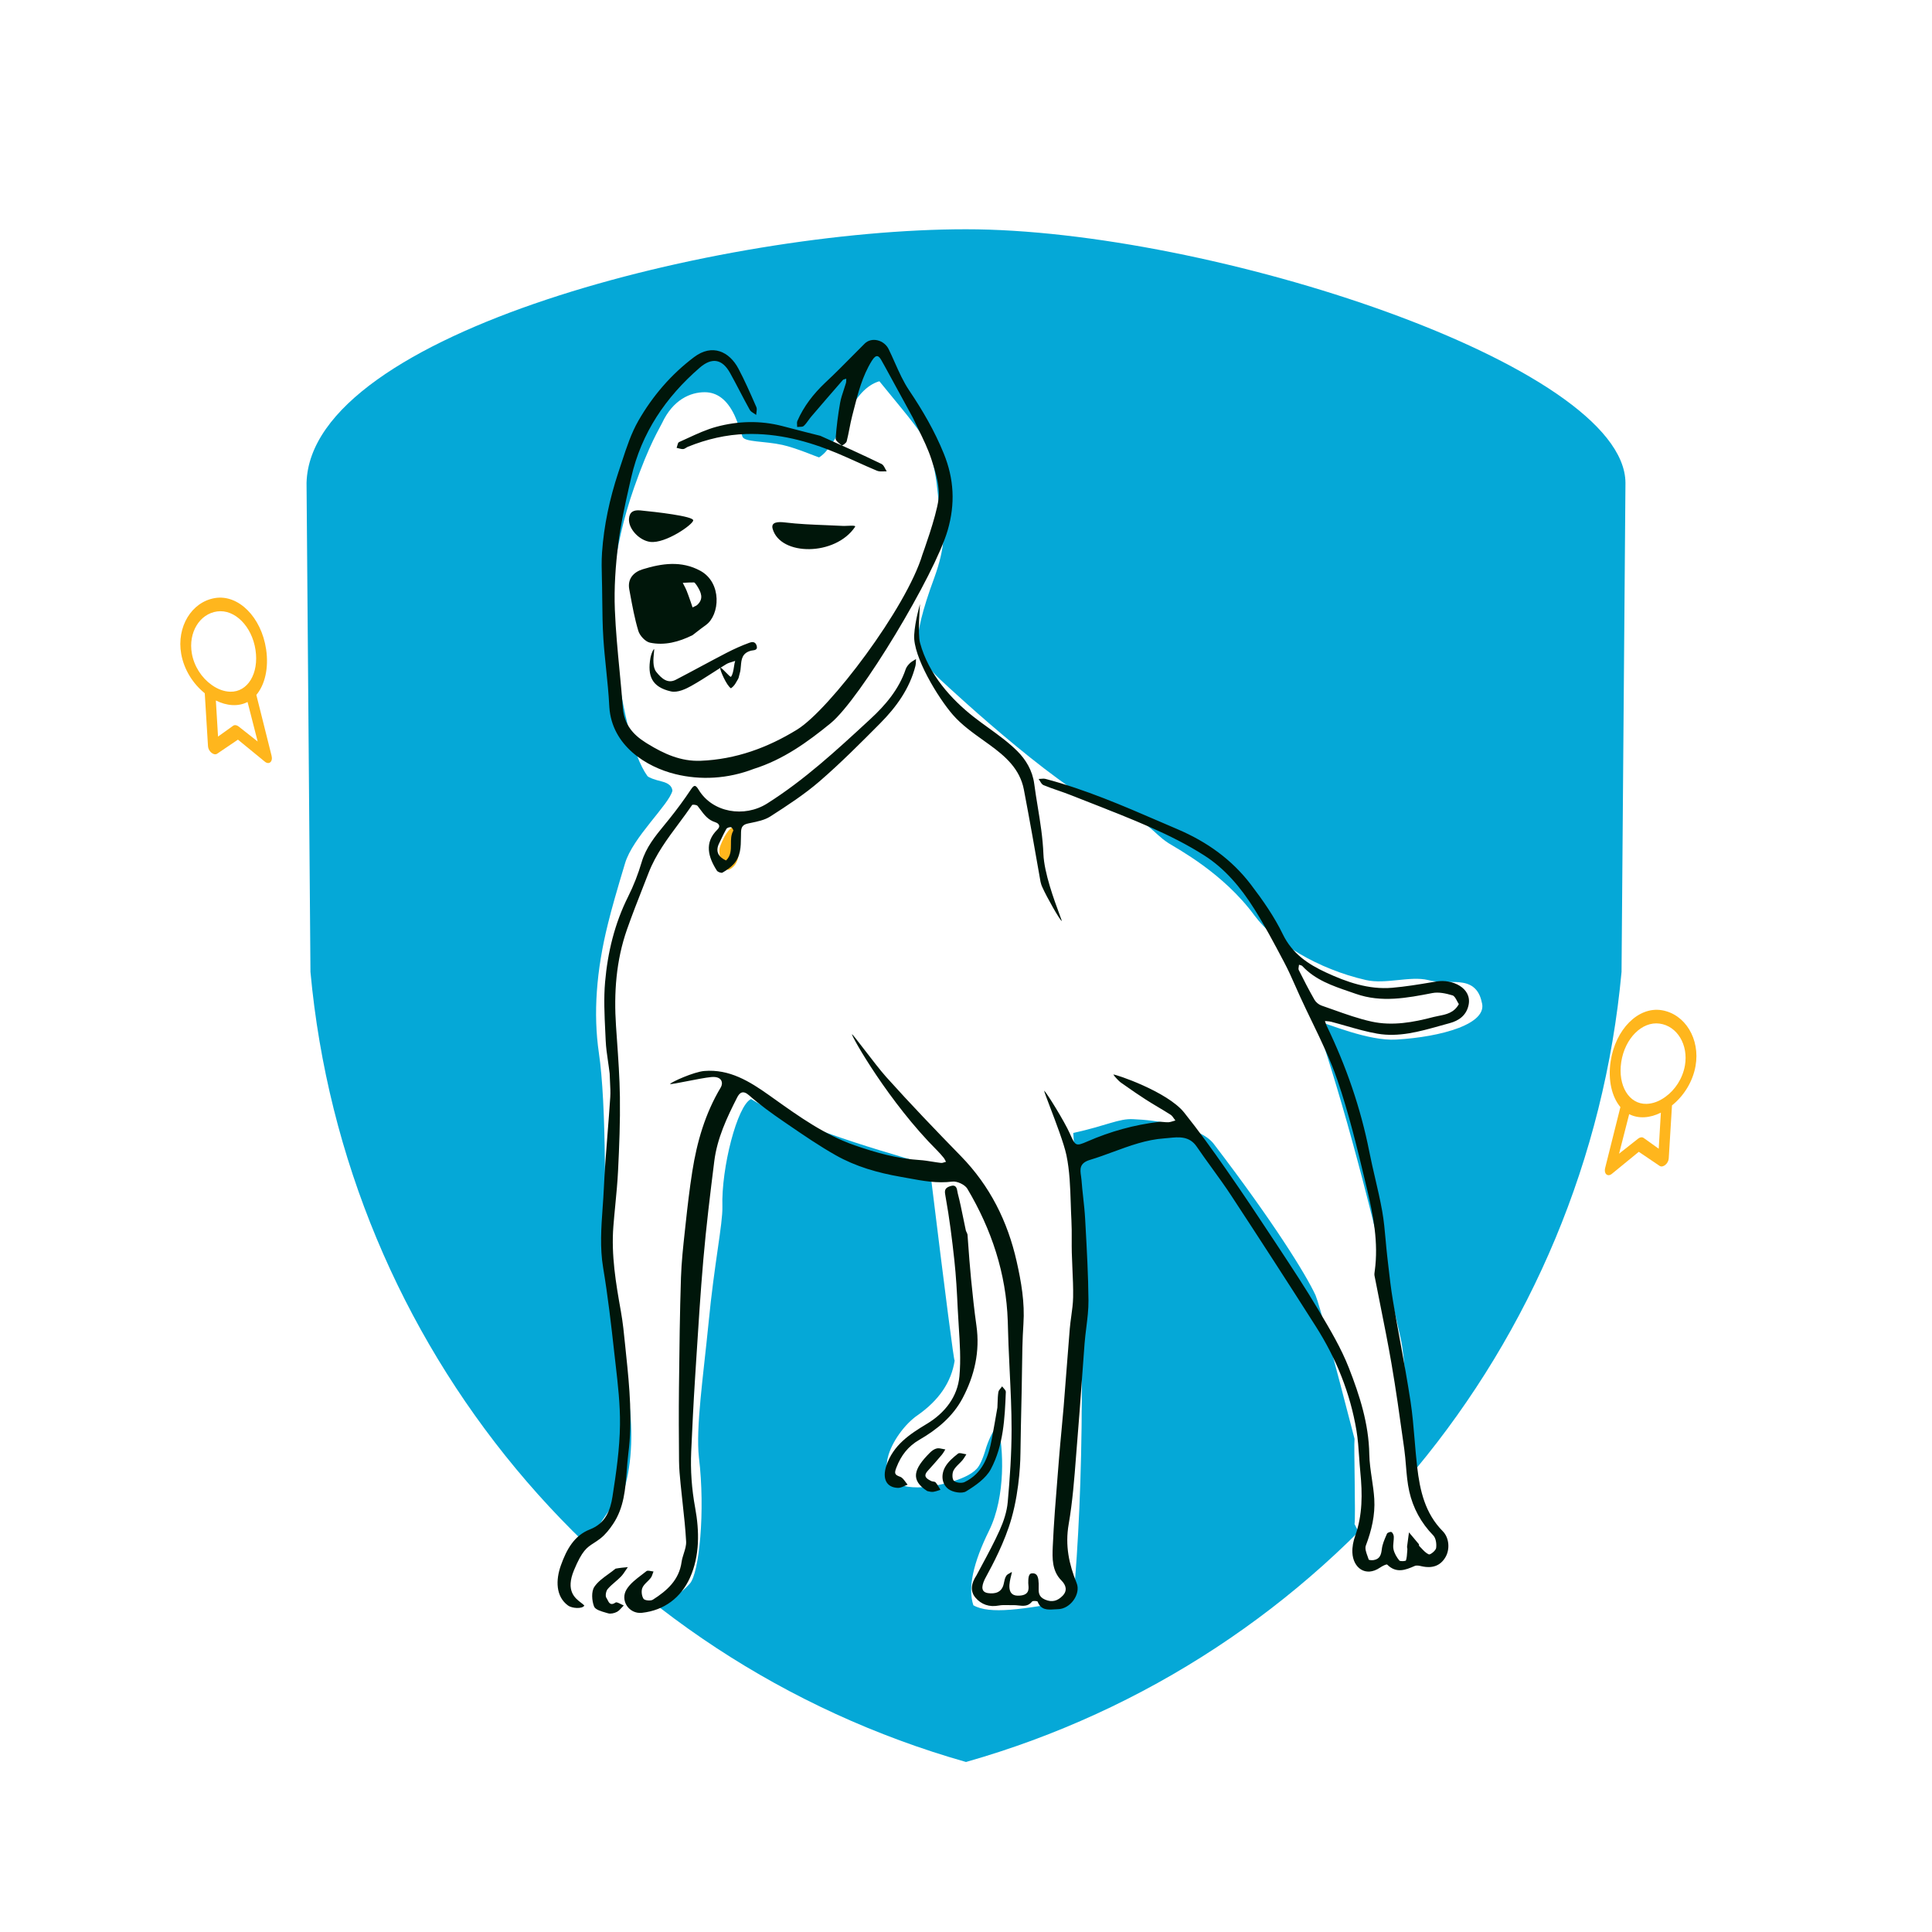 <?xml version="1.0" encoding="UTF-8" standalone="no"?>
<svg
   width="750"
   height="750"
   viewBox="0 0 750 750"
   fill="none"
   version="1.1"
   id="svg4479"
   sodipodi:docname="Security.svg"
   inkscape:version="1.1 (c68e22c387, 2021-05-23)"
   xmlns:inkscape="http://www.inkscape.org/namespaces/inkscape"
   xmlns:sodipodi="http://sodipodi.sourceforge.net/DTD/sodipodi-0.dtd"
   xmlns="http://www.w3.org/2000/svg"
   xmlns:svg="http://www.w3.org/2000/svg">
  <defs
     id="defs4483" />
  <sodipodi:namedview
     id="namedview4481"
     pagecolor="#ffffff"
     bordercolor="#666666"
     borderopacity="1.0"
     inkscape:pageshadow="2"
     inkscape:pageopacity="0.0"
     inkscape:pagecheckerboard="0"
     showgrid="false"
     inkscape:zoom="0.85866667"
     inkscape:cx="375.5823"
     inkscape:cy="374.4177"
     inkscape:window-width="1920"
     inkscape:window-height="1057"
     inkscape:window-x="-8"
     inkscape:window-y="-8"
     inkscape:window-maximized="1"
     inkscape:current-layer="svg4479" />
  <rect
     width="750"
     height="750"
     fill="white"
     id="rect4465" />
  <path
     fill-rule="evenodd"
     clip-rule="evenodd"
     d="M375 89.002C280.436 88.981 120.52 129.043 119 187.458L120.52 377.29C133.859 522.352 234.994 644.244 375 684C515.006 644.244 616.141 522.352 629.48 377.29L631 187.458C630.783 141.766 469.564 88.981 375 89.002Z"
     fill="#64FCD9"
     id="path4467"
     style="fill:#05a8d7;fill-opacity:1" />
  <path
     fill-rule="evenodd"
     clip-rule="evenodd"
     d="M370.598 528.161L370.604 528.125C369.343 536.482 364.533 543.578 356.176 549.412C346.715 555.877 334.889 577.4 356.176 577.4C361.762 577.4 374.862 574.905 379.119 570.226C380.381 568.965 381.642 566.126 382.903 561.711C384.323 557.612 385.821 554.852 387.397 553.433C389.605 561.948 390.476 580.828 384.011 594.073C377.704 606.845 375.654 616.543 377.862 623.166C384.169 626.792 397.099 624.792 416.651 621.166C420.593 578.749 421.54 515.344 416.651 439.815C429.581 436.976 434.387 434.147 439.905 434.462C448.42 434.777 466.009 437.157 471.212 444.095C494.234 474.212 506.907 494.618 510.692 502.817C512.269 506.602 517.314 525.752 525.829 558.55C525.514 561.231 526.302 589.119 525.829 591.641C536.928 614.111 547.826 607.376 560.362 607.376C559.731 602.488 557.996 587.729 552.32 580.16C546.013 572.118 549.087 558.164 547.826 553.433C547.037 549.964 546.328 544.524 545.697 537.113C545.224 529.229 544.593 523.474 543.805 519.847C532.61 469.389 521.572 428.155 510.692 396.145C515.75 397.47 531.219 404.192 542.019 403.565C559.499 402.55 577.903 397.47 575.191 388.969C574.245 384.396 571.564 381.873 567.149 381.4C566.361 381.243 564.311 381.164 561 381.164C558.319 381.164 556.111 380.927 554.377 380.454C547.415 378.771 537.884 382.191 530.268 380.454C511.492 376.173 494.78 365.896 487.039 355.464C474.898 338.907 457.093 329.525 453.624 327.317C446.843 322.902 446.831 318.96 433.585 315.491C415.61 310.761 369.99 268.469 365.102 263.896C359.74 258.85 356.823 254.435 356.35 250.651C355.877 245.763 358.006 236.933 362.736 224.16C366.836 212.807 367.467 203.819 364.629 197.197C364.471 200.193 364.16 177.802 358.168 169.287C356.275 166.449 353.516 162.822 349.889 158.407C345.474 153.046 342.636 149.577 341.374 148C336.486 149.419 332.229 153.992 328.602 161.718C324.66 170.391 321.112 175.673 317.959 177.565C317.07 177.36 309.088 173.894 303.737 172.715C296.741 171.173 289.036 171.668 288.232 169.524C286.97 165.739 285.945 162.98 285.157 161.245C282.319 155.253 278.455 152.257 273.567 152.257C268.048 152.257 261.268 155.102 257.011 164.248C256.222 165.982 252.123 172.167 246.131 189.355C237.616 213.638 236.512 235.513 237.616 244.974C241.085 274.619 245.658 293.383 251.334 301.267C251.965 301.897 253.857 302.607 257.011 303.395C259.534 304.026 260.874 305.209 261.032 306.943C259.77 312.305 245.641 325.031 242.645 335.123C239.492 345.53 237.284 353.335 236.023 358.538C231.45 376.829 230.267 393.544 232.475 408.681C233.894 418.3 234.682 433.358 234.84 453.857C234.998 475.617 235.629 491.464 236.732 501.398C237.205 506.129 238.23 512.436 239.807 520.32C241.857 529.939 243.118 536.325 243.591 539.478C245.957 554.616 245.484 567.703 242.172 578.741C234.761 588.202 224.681 602.077 222 616.899C222 628.146 252.842 631.541 267.805 614.736C271.437 610.658 273.845 586.58 271.322 565.766C270.06 554.255 272.999 534.354 275.049 513.697C277.257 490.676 280.591 475.061 280.433 468.439C279.96 453.459 286.182 429.169 291.543 426.646C312.042 439.261 355.624 450.388 357.832 451.492C359.724 452.596 360.828 453.778 361.143 455.04C367.17 504.18 370.319 528.56 370.591 528.179L370.598 528.161Z"
     fill="white"
     id="path4469" />
  <path
     fill-rule="evenodd"
     clip-rule="evenodd"
     d="M283.237 337.525C281.168 338.725 278.329 331.706 279.567 328.503C283.928 317.221 288.05 320.354 287.328 325.868C286.607 331.369 287.328 335.153 283.237 337.525Z"
     fill="#FFB61D"
     id="path4471" />
  <path
     fill-rule="evenodd"
     clip-rule="evenodd"
     d="M347.352 140.715C346.585 138.99 345.817 137.264 344.992 135.577C343.189 131.89 338.32 130.748 335.671 133.383C334.106 134.94 332.552 136.511 330.999 138.081L330.999 138.082L330.999 138.082L330.999 138.082L330.999 138.082L330.999 138.082L330.999 138.082L330.999 138.082L330.998 138.082L330.998 138.083L330.997 138.084C327.605 141.513 324.214 144.943 320.694 148.235L320.195 148.707C315.728 152.974 312.022 157.729 309.54 163.406C309.341 163.862 309.381 164.423 309.421 164.983C309.44 165.243 309.458 165.503 309.453 165.753C309.723 165.719 310.02 165.715 310.317 165.711C310.972 165.703 311.627 165.694 311.994 165.365C312.689 164.741 313.245 163.968 313.803 163.192L313.803 163.192L313.803 163.192L313.803 163.192L313.803 163.192L313.803 163.192C314.154 162.705 314.505 162.218 314.891 161.765C318.959 157.002 323.05 152.259 327.171 147.542C327.363 147.323 327.706 147.235 328.048 147.147C328.208 147.106 328.367 147.065 328.511 147.011C328.502 147.183 328.504 147.358 328.505 147.533V147.533C328.508 147.913 328.511 148.292 328.41 148.642C328.149 149.544 327.85 150.439 327.55 151.334C326.989 153.013 326.427 154.69 326.123 156.414C325.315 160.984 324.727 165.608 324.397 170.235C324.347 170.936 325.323 171.775 326.209 172.462L326.804 172.918C326.962 173.039 328.502 172.022 328.677 171.343C329.096 169.722 329.419 168.077 329.741 166.432L329.741 166.431C330.064 164.786 330.387 163.141 330.805 161.521C331.007 160.741 331.205 159.96 331.403 159.18L331.403 159.18C333.077 152.583 334.746 146.005 338.449 140.049C340.208 137.219 341.206 138.155 342.221 139.965L343.747 142.701C345.645 146.126 347.517 149.575 349.405 153.054L349.406 153.055L349.415 153.072C351.048 156.081 352.693 159.113 354.379 162.171C355.073 163.661 355.788 165.124 356.498 166.576C358.416 170.502 360.293 174.342 361.597 178.368C363.215 183.362 364.96 188.903 364.317 193.903C363.46 200.57 358.116 215.18 358.116 215.18C351.934 235.965 321.957 275.503 309.476 283.198C298.024 290.258 285.621 294.802 271.978 295.334C264.319 295.633 257.809 292.664 251.516 288.806L250.619 288.249C245.551 285.068 242.265 281.04 241.795 274.81C241.435 270.026 240.978 265.248 240.521 260.47L240.521 260.469L240.521 260.469L240.521 260.469L240.521 260.469L240.521 260.469L240.521 260.469L240.521 260.468L240.521 260.468L240.521 260.468L240.521 260.468C239.765 252.568 239.01 244.669 238.69 236.752C238.343 228.196 238.95 219.521 240.024 211.012C240.982 203.431 242.621 195.919 244.329 188.446L245.063 185.245C249.011 168.058 258.419 154.183 271.627 142.743C276.361 138.642 280.37 139.319 283.421 144.803C284.72 147.138 285.96 149.506 287.199 151.875C288.466 154.295 289.733 156.716 291.063 159.101C291.389 159.685 292.035 160.09 292.68 160.495C292.978 160.682 293.276 160.869 293.543 161.074C293.557 160.752 293.607 160.415 293.657 160.078C293.766 159.348 293.874 158.618 293.623 158.046L293.215 157.117L293.215 157.117C291.147 152.399 289.074 147.671 286.666 143.124C283.14 136.465 276.508 133.309 269.442 138.628C260.528 145.338 253.354 153.722 247.861 163.26C245.049 168.143 243.248 173.643 241.462 179.094L241.462 179.094L241.462 179.094C241.094 180.217 240.727 181.338 240.352 182.451L239.994 183.525C236.692 193.561 234.448 203.865 233.712 214.431C233.478 217.786 233.566 221.165 233.654 224.542L233.654 224.542C233.682 225.604 233.71 226.665 233.727 227.725C233.755 229.4 233.773 231.075 233.791 232.751V232.751V232.751C233.845 237.809 233.9 242.869 234.229 247.909C234.49 251.91 234.9 255.902 235.309 259.893C235.794 264.615 236.278 269.336 236.517 274.071L236.544 274.526C237.554 289.475 250.87 297.73 262.179 300.515C271.98 302.929 282.511 302.368 292.594 298.486C304.094 294.878 313.527 288.038 322.422 280.784C333.923 271.405 362.91 223.056 367.896 205.828C370.869 195.556 370.364 185.9 366.378 176.08C362.839 167.362 358.2 159.37 352.953 151.579C350.693 148.222 349.023 144.469 347.352 140.715ZM234.961 400.357L234.961 400.356C234.652 393.955 234.341 387.525 234.896 381.186C235.903 369.686 238.608 358.504 243.856 348.031C245.988 343.776 247.738 339.262 249.085 334.696C250.781 328.949 254.386 324.557 258.015 320.135C258.649 319.363 259.283 318.59 259.908 317.809C262.79 314.207 265.542 310.482 268.097 306.643C269.374 304.725 269.919 304.449 271.216 306.592C276.609 315.504 288.978 317.498 297.799 311.925C312.234 302.806 324.664 291.33 337.094 279.854L337.907 279.104C343.746 273.714 348.958 267.595 351.592 259.78C351.881 258.922 352.535 258.118 353.199 257.474C353.674 257.014 354.255 256.662 354.836 256.311C355.091 256.157 355.345 256.004 355.59 255.841C355.571 256.118 355.565 256.398 355.558 256.678C355.544 257.281 355.531 257.884 355.386 258.454C353.134 267.345 347.931 274.505 341.628 280.849C334.013 288.513 326.372 296.197 318.21 303.257C312.29 308.377 305.639 312.707 299.032 316.95C296.866 318.341 294.105 318.909 291.459 319.454C291.109 319.526 290.761 319.598 290.416 319.671C288.368 320.105 287.741 321.011 287.67 323.009C287.647 323.672 287.64 324.341 287.633 325.012C287.593 328.725 287.552 332.481 284.757 335.495C283.548 336.798 282.014 337.86 280.466 338.748C280.013 339.008 278.641 338.517 278.296 337.981C274.915 332.723 273.33 327.118 278.445 322.092C280.302 320.267 278.223 319.353 277.674 319.185C274.879 318.33 273.345 316.261 271.793 314.167L271.792 314.167L271.792 314.167L271.792 314.166L271.792 314.166L271.792 314.166L271.792 314.166L271.792 314.166L271.792 314.166L271.792 314.166L271.791 314.165L271.791 314.165C271.465 313.725 271.138 313.284 270.798 312.853C270.455 312.417 268.861 312.241 268.677 312.512C267.026 314.934 265.273 317.292 263.519 319.649L263.519 319.649L263.519 319.649L263.518 319.649L263.518 319.649L263.518 319.65L263.518 319.65L263.518 319.65L263.518 319.65L263.518 319.65L263.518 319.65L263.518 319.651C259.033 325.679 254.547 331.708 251.784 338.832C251.078 340.654 250.364 342.473 249.65 344.293C247.509 349.749 245.368 355.206 243.424 360.732C239.15 372.885 238.275 385.47 239.133 398.248C239.25 399.991 239.373 401.735 239.495 403.479C240.018 410.918 240.541 418.362 240.646 425.809C240.78 435.389 240.397 444.987 239.926 454.562C239.709 458.978 239.284 463.383 238.859 467.788C238.592 470.551 238.325 473.314 238.11 476.08C237.241 487.235 239.073 498.148 241.03 509.072C241.804 513.394 242.242 517.779 242.679 522.161C242.799 523.36 242.919 524.559 243.045 525.756C244.399 538.558 245.565 551.434 243.925 564.231C243.642 566.445 243.473 568.693 243.304 570.944C242.769 578.061 242.231 585.222 238.056 591.517C236.657 593.626 235.01 595.728 233.035 597.263C232.087 597.999 231.257 598.532 230.497 599.021C227.816 600.744 225.992 601.916 222.83 609.528C219.5 617.545 223.192 620.37 225.563 622.184C226.082 622.581 226.538 622.93 226.843 623.274C226.081 624.671 222.047 624.384 220.523 623.274C215.696 619.76 215.696 613.367 217.737 607.666C219.98 601.4 222.949 596.065 229.035 593.704C235.056 591.368 236.932 586.297 237.766 580.971C239.214 571.726 240.564 562.366 240.676 553.039C240.77 545.268 239.873 537.469 238.98 529.698L238.98 529.697C238.814 528.258 238.649 526.819 238.49 525.382C237.261 514.274 235.979 503.154 234.14 492.136C232.839 484.336 233.388 476.609 233.936 468.886C234.114 466.384 234.292 463.882 234.406 461.378C234.735 454.196 235.301 447.025 235.866 439.853C236.233 435.206 236.599 430.559 236.902 425.908C237.025 424.014 236.922 422.106 236.813 420.093C236.755 419.015 236.695 417.907 236.668 416.756C236.48 415.132 236.252 413.559 236.027 412.017C235.63 409.283 235.247 406.647 235.132 403.999C235.079 402.789 235.02 401.577 234.962 400.364L234.962 400.363L234.962 400.362L234.962 400.362L234.962 400.361L234.961 400.36L234.961 400.36L234.961 400.359L234.961 400.358L234.961 400.358L234.961 400.357ZM281.844 334.037C283.755 332.229 283.753 329.945 283.751 327.657C283.749 325.869 283.747 324.079 284.657 322.508C284.798 322.264 284.148 321.166 283.771 321.111C283.198 321.027 282.238 321.331 281.976 321.781C281.256 323.018 280.639 324.314 280.022 325.61C279.74 326.202 279.458 326.794 279.166 327.381C277.628 330.472 278.851 332.654 281.844 334.037ZM388.089 593.993C389.618 590.585 390.864 586.837 391.196 583.148C392.041 573.752 392.691 564.302 392.693 554.874C392.695 547.33 392.328 539.786 391.96 532.241L391.96 532.241L391.959 532.237L391.959 532.232C391.793 528.83 391.628 525.427 391.496 522.025C391.427 520.246 391.377 518.467 391.327 516.688V516.687V516.687V516.686C391.292 515.414 391.256 514.142 391.214 512.87C390.593 494.328 384.921 477.284 375.52 461.462C374.582 459.882 371.546 458.462 369.704 458.697C363.806 459.452 358.208 458.416 352.544 457.368L352.541 457.367L352.536 457.366C351.533 457.181 350.529 456.995 349.52 456.818C340.702 455.277 332.212 452.858 324.475 448.489C318.036 444.853 311.903 440.651 305.788 436.461L305.788 436.461L305.788 436.461L305.787 436.46C305.223 436.073 304.659 435.687 304.094 435.301C299.496 432.155 294.948 428.868 290.776 425.191C288.358 423.06 287.077 424.237 286.16 426.036C282.153 433.893 278.391 441.912 277.282 450.776C275.692 463.476 274.14 476.192 273.035 488.941C271.916 501.873 271.098 514.832 270.281 527.79C270.122 530.309 269.963 532.829 269.801 535.348C269.204 544.687 268.75 554.035 268.329 563.384C267.996 570.76 268.512 577.96 269.867 585.355C271.505 594.289 271.694 603.965 267.82 612.521C264.368 620.146 257.89 625.155 249.178 626.095C244.17 626.635 240.566 621.239 243.281 616.929C244.681 614.708 246.931 612.997 249.144 611.314C249.755 610.849 250.363 610.387 250.949 609.917C251.314 609.624 252.024 609.763 252.735 609.902L252.736 609.902C253.063 609.966 253.391 610.03 253.685 610.051C253.577 610.313 253.484 610.587 253.39 610.86C253.184 611.466 252.978 612.071 252.611 612.554C252.219 613.071 251.739 613.541 251.261 614.009C250.493 614.761 249.734 615.505 249.365 616.417C248.877 617.624 249.1 619.569 249.818 620.647C250.263 621.315 252.583 621.544 253.441 620.997C258.899 617.515 263.617 613.39 264.591 606.369C264.746 605.256 265.097 604.148 265.447 603.047C265.943 601.484 266.434 599.934 266.352 598.4C266.084 593.414 265.537 588.443 264.989 583.472L264.989 583.472C264.723 581.064 264.458 578.656 264.224 576.247L264.188 575.871L264.188 575.871C263.909 572.994 263.628 570.106 263.602 567.221C263.517 557.724 263.468 548.225 263.575 538.728L263.593 537.177C263.748 523.419 263.903 509.657 264.353 495.907C264.55 489.888 265.206 483.879 265.861 477.88C265.96 476.967 266.06 476.054 266.158 475.141C266.891 468.322 267.684 461.501 268.75 454.729C270.558 443.247 273.766 432.195 279.803 422.132C280.775 420.513 280.431 417.723 276.138 418.11C273.95 418.307 270.063 419.069 266.654 419.736L266.654 419.736L266.654 419.736L266.653 419.736L266.653 419.737L266.652 419.737L266.648 419.737C263.376 420.378 260.547 420.933 260.088 420.817C260.538 420.054 269.353 416.094 273.384 415.757C283.162 414.94 290.967 419.759 298.606 425.187C299.245 425.642 299.885 426.097 300.524 426.553L300.525 426.554C310.369 433.566 320.243 440.6 331.841 444.625C340.001 447.458 348.274 449.784 356.97 450.324C358.629 450.427 360.277 450.692 361.926 450.957L361.927 450.957C363.049 451.137 364.172 451.318 365.298 451.447C365.722 451.496 366.169 451.344 366.615 451.192C366.821 451.122 367.026 451.052 367.23 451.002C367.14 450.841 367.056 450.675 366.973 450.509C366.789 450.143 366.605 449.777 366.352 449.469C365.554 448.497 364.729 447.536 363.84 446.65C345.16 428.022 330.588 402.444 330.713 401.429C331.099 401.684 333.063 404.237 335.472 407.371L335.472 407.371C338.334 411.094 341.826 415.635 344.048 418.11C353.455 428.582 363.212 438.748 373.043 448.828C384.286 460.355 391.161 474.13 394.66 489.673C396.453 497.639 397.851 505.646 397.293 513.95C396.887 519.987 396.812 526.048 396.737 532.107V532.108C396.705 534.637 396.674 537.166 396.618 539.693C396.588 541.095 396.556 542.498 396.525 543.901L396.525 543.906C396.378 550.456 396.231 557.005 396.148 563.556L396.147 563.598L396.146 563.708C396.131 565.486 396.026 577.487 392.693 589.334C390.061 598.694 385.017 607.984 383.034 611.635C382.644 612.355 382.372 612.855 382.261 613.094C380.847 616.137 380.947 618.112 383.674 618.459C385.986 618.754 388.923 618.427 389.673 614.729L389.714 614.526C389.91 613.551 390.117 612.521 390.634 611.723C390.937 611.255 391.496 610.954 392.055 610.653L392.055 610.653L392.055 610.652C392.304 610.519 392.552 610.385 392.777 610.237C392.834 610.381 392.708 610.886 392.532 611.591L392.531 611.591C391.889 614.159 390.582 619.376 395.072 619.433C399.627 619.49 399.377 616.892 399.22 615.264C399.195 615.002 399.172 614.765 399.172 614.568V614.524C399.172 613.104 399.172 611.004 400.36 610.81C403.005 610.378 403.128 612.934 403.216 614.775L403.217 614.791C403.239 615.249 403.226 615.707 403.214 616.159V616.159V616.16C403.161 618.07 403.111 619.859 405.698 620.969C408.544 622.19 410.652 621.365 412.488 619.499C414.428 617.527 413.875 615.383 412.055 613.555C408.335 609.815 408.484 604.894 408.682 600.357C409.08 591.21 409.823 582.077 410.566 572.945C410.764 570.507 410.962 568.07 411.154 565.632C411.426 562.18 411.751 558.733 412.076 555.286L412.076 555.285L412.076 555.285L412.076 555.284L412.076 555.284L412.076 555.283L412.077 555.282L412.077 555.282L412.077 555.281L412.077 555.281L412.077 555.28L412.077 555.277C412.369 552.184 412.661 549.091 412.914 545.994C413.293 541.352 413.648 536.707 414.003 532.062C414.417 526.641 414.831 521.22 415.284 515.802C415.421 514.164 415.646 512.529 415.871 510.896C416.207 508.457 416.542 506.02 416.584 503.576C416.648 499.904 416.48 496.229 416.313 492.553V492.552V492.552V492.552V492.552V492.551V492.551V492.551V492.55V492.55V492.55V492.55C416.217 490.456 416.122 488.363 416.069 486.269C416.026 484.536 416.032 482.8 416.038 481.065C416.046 478.614 416.055 476.165 415.923 473.722C415.804 471.515 415.732 469.296 415.66 467.076V467.076C415.457 460.804 415.253 454.523 413.991 448.468C413.055 443.975 409.835 435.541 407.597 429.677C406.315 426.321 405.356 423.807 405.33 423.357C406.256 424.098 413.126 435.138 415.323 440.056L415.366 440.151C417.463 444.846 417.572 445.09 422.146 443.099C431.008 439.24 440.213 436.665 449.806 435.518C450.468 435.439 451.144 435.506 451.823 435.572C452.408 435.629 452.994 435.687 453.572 435.651C454.204 435.612 454.826 435.416 455.449 435.22C455.726 435.133 456.004 435.046 456.282 434.972C456.09 434.734 455.911 434.475 455.733 434.216C455.345 433.652 454.957 433.088 454.427 432.746C452.852 431.731 451.243 430.772 449.633 429.812L449.632 429.812L449.632 429.811L449.631 429.811L449.63 429.81L449.629 429.81L449.629 429.809L449.628 429.809L449.627 429.809L449.626 429.808L449.625 429.808L449.624 429.807C448.024 428.853 446.424 427.899 444.858 426.892C441.667 424.838 439.703 423.461 437.037 421.591L437.036 421.59L437.035 421.589C436.399 421.143 435.723 420.669 434.98 420.151C434.47 419.795 432.51 417.772 432.198 417.131C432.866 416.927 453.15 423.707 459.69 431.895C465.374 439.012 470.719 446.417 475.935 453.889C482.465 463.242 488.781 472.746 495.054 482.274C495.546 483.021 496.039 483.768 496.531 484.515C501.692 492.346 506.857 500.183 511.644 508.24L512.171 509.126L512.171 509.127C516.382 516.21 520.646 523.383 523.628 531.005C527.813 541.701 531.347 552.704 531.558 564.497C531.616 567.685 532.087 570.862 532.559 574.042L532.559 574.042C532.947 576.654 533.334 579.268 533.493 581.891C533.87 588.121 532.443 594.114 530.218 599.989C529.789 601.122 530.348 602.662 530.879 604.122L530.88 604.123C531.039 604.561 531.195 604.991 531.322 605.402C531.402 605.662 532.653 605.729 533.314 605.612C535.671 605.193 536.169 603.555 536.424 601.356C536.634 599.538 537.398 597.764 538.142 596.035C538.236 595.816 538.33 595.599 538.422 595.381C538.601 594.96 539.802 594.531 540.171 594.741C540.67 595.025 541.053 595.914 541.073 596.557C541.094 597.211 541.026 597.876 540.958 598.539L540.958 598.539V598.54C540.856 599.53 540.755 600.514 540.954 601.439C541.287 602.99 542.188 604.523 543.202 605.77C543.566 606.218 545.71 606.033 545.793 605.759C546.119 604.68 546.195 603.523 546.27 602.37L546.27 602.368L546.27 602.366L546.271 602.363C546.29 602.06 546.31 601.757 546.335 601.455C546.348 601.286 546.313 601.112 546.278 600.939C546.24 600.755 546.203 600.571 546.225 600.394C546.391 599.026 546.58 597.66 546.769 596.294L546.769 596.293L546.769 596.292L546.769 596.292L546.769 596.291L546.769 596.29L546.769 596.289L546.776 596.244C546.839 595.787 546.902 595.329 546.964 594.871C547.248 595.207 547.532 595.543 547.816 595.878C548.813 597.057 549.81 598.236 550.788 599.43C550.852 599.507 550.85 599.643 550.847 599.776C550.845 599.912 550.843 600.046 550.911 600.112C551.222 600.416 551.526 600.742 551.83 601.068L551.831 601.068L551.831 601.069L551.832 601.069L551.832 601.069L551.832 601.07L551.833 601.07L551.833 601.07L551.833 601.071C552.707 602.007 553.586 602.949 554.667 603.41C555.219 603.645 557.359 601.943 557.503 600.941C557.729 599.361 557.421 597.101 556.396 596.049C551.649 591.184 548.526 585.407 547.073 578.953C546.342 575.706 546.067 572.362 545.791 569.014C545.614 566.866 545.437 564.716 545.14 562.589C545.004 561.617 544.868 560.645 544.732 559.672C543.312 549.496 541.891 539.315 540.145 529.193C538.843 521.644 537.339 514.13 535.836 506.615C535.079 502.83 534.321 499.045 533.59 495.255C533.486 494.718 533.569 494.132 533.649 493.57L533.65 493.562L533.656 493.516C533.663 493.469 533.67 493.421 533.676 493.374C535.183 482.389 533.102 471.685 530.572 461.148L530.13 459.307C526.902 445.855 523.662 432.348 519.183 419.294C516.508 411.495 512.894 404.019 509.279 396.543C507.698 393.272 506.117 390.001 504.614 386.703C504.049 385.463 503.498 384.217 502.947 382.97C501.56 379.834 500.173 376.697 498.572 373.674L498.094 372.77C494.5 365.981 490.898 359.174 486.808 352.685C481.714 344.603 475.548 337.207 467.441 332.043C460.89 327.87 453.848 324.356 446.73 321.214C438.868 317.743 430.857 314.61 422.848 311.477L422.839 311.473C420.43 310.531 418.022 309.589 415.618 308.638C414.001 307.998 412.356 307.427 410.711 306.857L410.711 306.857C408.819 306.201 406.928 305.545 405.08 304.784C404.518 304.553 404.129 303.903 403.739 303.253C403.56 302.954 403.381 302.655 403.185 302.397C403.471 302.391 403.762 302.365 404.054 302.338C404.679 302.281 405.305 302.223 405.876 302.374C421.31 306.453 435.889 312.749 450.482 319.051C452.726 320.02 454.969 320.989 457.216 321.949C468.55 326.796 478.191 333.671 485.595 343.389C490.22 349.458 494.684 355.84 497.988 362.677C501.628 370.211 507.838 374.306 514.715 377.497C522.778 381.239 531.296 384.23 540.446 383.452C545.603 383.014 550.73 382.158 555.846 381.305L556.272 381.233L557.024 381.108L557.7 380.996C563.733 379.997 571.421 383.494 570.118 390.059C569.297 394.196 566.271 396.246 562.782 397.18C561.493 397.525 560.203 397.887 558.912 398.249C550.994 400.47 543.014 402.709 534.663 401.265C530.592 400.561 526.597 399.417 522.602 398.272C520.668 397.719 518.734 397.165 516.791 396.66C516.253 396.521 515.691 396.473 515.129 396.426L515.129 396.425L515.128 396.425L515.128 396.425L515.127 396.425L515.127 396.425L515.126 396.425L515.126 396.425L515.125 396.425L515.124 396.425L515.124 396.425C514.863 396.402 514.601 396.38 514.342 396.349C514.414 396.551 514.48 396.756 514.546 396.961C514.688 397.4 514.83 397.84 515.029 398.252C522.575 413.874 528.217 430.128 531.583 447.174C532.259 450.599 533.049 454.001 533.838 457.404L533.839 457.406C534.824 461.653 535.81 465.899 536.574 470.186C537.233 473.887 537.569 477.644 537.906 481.403L537.906 481.403L537.906 481.404L537.906 481.404L537.906 481.405L537.906 481.405L537.906 481.406L537.906 481.406L537.906 481.407L537.906 481.408L537.906 481.408L537.907 481.409C538.093 483.492 538.279 485.576 538.52 487.651C538.645 488.72 538.767 489.79 538.888 490.86L538.89 490.874V490.875C539.426 495.596 539.963 500.321 540.751 505.001C541.644 510.312 542.613 515.611 543.581 520.91C544.987 528.6 546.392 536.29 547.568 544.016C548.328 549.007 548.748 554.048 549.169 559.091L549.169 559.092L549.169 559.095C549.456 562.538 549.743 565.981 550.138 569.41C551.197 578.597 553.184 587.459 560.067 594.402C562.607 596.964 562.916 601.463 561.124 604.502C559.158 607.835 556.059 608.972 551.815 608.004C550.968 607.811 549.921 607.578 549.203 607.897C545.528 609.531 542.002 610.839 538.519 607.382C538.237 607.101 536.578 607.962 535.728 608.54C530.075 612.382 525.234 608.581 524.988 602.683C524.899 600.556 525.339 598.286 526.062 596.269C528.971 588.152 528.912 579.851 528.076 571.451C527.883 569.512 527.75 567.563 527.616 565.614C527.38 562.161 527.143 558.71 526.576 555.312C524.154 540.811 518.722 527.381 510.855 515.005C500.017 497.956 489.033 480.999 477.951 464.108C475.598 460.521 473.079 457.045 470.559 453.567L470.558 453.566L470.558 453.566C468.535 450.775 466.512 447.983 464.575 445.135C461.723 440.94 457.583 441.363 453.785 441.752L453.784 441.752C453.164 441.815 452.554 441.878 451.96 441.919C445.045 442.4 438.604 444.771 432.159 447.144C429.169 448.245 426.178 449.346 423.138 450.259C418.927 451.523 419.281 453.968 419.649 456.509C419.724 457.027 419.799 457.549 419.837 458.065C420.001 460.32 420.247 462.57 420.493 464.819L420.493 464.821C420.794 467.575 421.095 470.328 421.246 473.09L421.333 474.667L421.387 475.648C421.922 485.363 422.457 495.085 422.542 504.807C422.573 508.328 422.137 511.849 421.702 515.373L421.702 515.373L421.702 515.374L421.702 515.374L421.702 515.374L421.702 515.375L421.702 515.375L421.702 515.375L421.702 515.376L421.702 515.376L421.702 515.377L421.702 515.377C421.447 517.435 421.193 519.495 421.031 521.556C420.633 526.628 420.271 531.703 419.91 536.778C419.419 543.656 418.929 550.534 418.348 557.404C418.132 559.967 417.935 562.535 417.738 565.103C417.054 574.025 416.369 582.957 414.851 591.738C413.428 599.968 414.977 607.193 417.956 614.568C419.655 618.771 415.514 624.635 410.656 624.683C410.201 624.688 409.725 624.72 409.24 624.753L409.24 624.753C406.777 624.919 404.086 625.101 402.816 621.765C402.711 621.488 400.945 621.353 400.659 621.714C399.121 623.652 397.232 623.445 395.348 623.238L395.347 623.238C394.671 623.164 393.995 623.09 393.337 623.115C392.669 623.141 391.993 623.124 391.319 623.108C390.096 623.078 388.876 623.047 387.702 623.27C384.028 623.968 380.904 622.841 378.665 620.199C376.479 617.619 377.079 614.554 379.045 611.597C379.713 610.341 380.382 609.097 381.047 607.86L381.048 607.859L381.048 607.858L381.049 607.857L381.05 607.856L381.05 607.855L381.051 607.854L381.051 607.853L381.052 607.852C383.548 603.212 385.987 598.678 388.089 593.993ZM566.326 389.788C566.072 389.42 565.839 388.983 565.607 388.545C565.095 387.583 564.582 386.62 563.848 386.4C561.37 385.658 558.538 385.02 556.075 385.498C546.145 387.427 536.299 389.306 526.336 385.806C525.5 385.512 524.661 385.225 523.822 384.937L523.822 384.937C517.2 382.67 510.583 380.404 505.568 375.028C505.373 374.818 505.046 374.731 504.72 374.643C504.568 374.603 504.416 374.562 504.277 374.509C504.263 374.729 504.221 374.963 504.18 375.197C504.09 375.701 504 376.206 504.184 376.574C506.13 380.461 508.113 384.335 510.276 388.105C510.834 389.077 511.954 390.001 513.015 390.365C514.523 390.882 516.027 391.418 517.532 391.954L517.536 391.956C522.455 393.708 527.382 395.463 532.445 396.578C540.514 398.354 548.694 396.864 556.547 394.786C557.185 394.617 557.86 394.486 558.551 394.352C561.373 393.802 564.453 393.203 566.326 389.788ZM268.844 246.568C263.465 249.232 257.971 250.659 252.332 249.485C250.535 249.11 248.365 246.79 247.804 244.926C246.383 240.209 245.485 235.325 244.59 230.458L244.59 230.456C244.487 229.898 244.384 229.34 244.281 228.783C243.512 224.634 246.021 222.062 249.483 220.996C256.92 218.708 264.491 217.573 271.843 221.564C280.385 226.201 279.472 238.754 274.009 242.648C272.686 243.591 271.4 244.588 270.013 245.663C269.632 245.958 269.243 246.26 268.844 246.568ZM270.428 227.175C270.322 227.058 270.217 226.91 270.112 226.762C269.885 226.44 269.657 226.118 269.417 226.109C268.356 226.067 267.291 226.132 266.226 226.198L266.226 226.198C265.835 226.223 265.444 226.247 265.053 226.266C265.205 226.571 265.364 226.875 265.522 227.178C265.876 227.856 266.23 228.534 266.516 229.239C266.976 230.373 267.382 231.53 267.787 232.686L267.788 232.687C267.92 233.064 268.052 233.441 268.186 233.818C268.347 234.269 268.496 234.724 268.646 235.18L268.646 235.18L268.646 235.18L268.646 235.18L268.646 235.18L268.646 235.18L268.646 235.181L268.646 235.181L268.646 235.181L268.646 235.181C268.714 235.387 268.781 235.593 268.85 235.799C269.052 235.691 269.265 235.595 269.479 235.498C269.942 235.29 270.405 235.081 270.752 234.751C273.222 232.401 272.253 229.975 270.428 227.175ZM375.77 481.831C375.708 480.977 375.646 480.116 375.582 479.248C375.466 478.816 375.31 478.505 375.176 478.239C375.066 478.02 374.971 477.832 374.928 477.632C374.602 476.12 374.294 474.604 373.985 473.088L373.985 473.087L373.985 473.087L373.985 473.086L373.985 473.085L373.985 473.084L373.984 473.083L373.984 473.083L373.984 473.082C373.311 469.773 372.638 466.464 371.787 463.202C371.74 463.021 371.704 462.802 371.666 462.566C371.469 461.35 371.199 459.688 368.86 460.465C366.462 461.261 366.675 462.422 367.06 464.527L367.084 464.653L367.118 464.842C368.571 472.896 369.588 481.04 370.474 489.181C371.152 495.412 371.493 501.686 371.781 507.951C371.886 510.229 372.035 512.513 372.185 514.798L372.185 514.8L372.185 514.802L372.185 514.803L372.185 514.805L372.185 514.807L372.185 514.808L372.185 514.81L372.185 514.811C372.609 521.313 373.034 527.823 372.453 534.236C371.731 542.196 366.834 548.513 359.789 552.746C353.097 556.768 346.726 560.997 344.075 569.006C342.438 573.951 344.034 577.463 348.609 577.596C349.452 577.62 350.308 577.227 351.164 576.833C351.557 576.652 351.95 576.472 352.342 576.332C352.047 576.005 351.769 575.628 351.492 575.251C350.878 574.417 350.263 573.582 349.453 573.289C347.266 572.498 347.109 571.964 347.987 569.681C349.795 564.975 352.565 561.423 356.907 558.914C363.827 554.916 369.929 549.875 373.696 542.736C378.309 533.992 380.47 524.641 379.051 514.634C378.197 508.616 377.567 502.563 376.966 496.513C376.489 491.705 376.138 486.884 375.77 481.831ZM403.934 342.326C401.8 330.137 399.723 318.31 397.465 306.518C395.93 298.498 390.291 293.58 384.035 289.045C383.298 288.511 382.553 287.98 381.807 287.447C377.566 284.419 373.267 281.349 369.918 277.504C364.097 270.82 354.413 254.856 354.885 246.527C355.2 240.977 357.145 234.519 357.145 234.519C357.145 234.519 356.206 246.001 357.145 249.504C360.455 261.841 369.491 271.618 377.824 278.168C379.741 279.675 381.726 281.111 383.709 282.546L383.71 282.546L383.71 282.546L383.71 282.546L383.71 282.546L383.71 282.547L383.711 282.547L383.711 282.547C387.62 285.375 391.525 288.2 394.902 291.561C398.174 294.818 400.809 299.096 401.491 304.301C401.882 307.28 402.363 310.228 402.846 313.186C403.821 319.159 404.803 325.174 405.056 331.568C405.347 338.905 409.303 349.584 411.188 354.672C411.791 356.3 412.182 357.356 412.173 357.546C411.489 357.291 406.43 348.471 404.588 344.315C404.352 343.783 404.139 343.241 403.934 342.326ZM342.22 180.115C334.478 176.375 326.648 172.818 318.468 169.187C314.578 168.226 310.902 167.269 307.276 166.325L307.276 166.325L307.275 166.325C306.071 166.012 304.873 165.7 303.674 165.389C295.134 163.18 286.525 163.419 278.126 165.677C274.28 166.712 270.606 168.406 266.944 170.095L266.943 170.095L266.943 170.095L266.943 170.095L266.943 170.095L266.943 170.095L266.943 170.095C265.831 170.608 264.72 171.121 263.605 171.614C263.237 171.777 263.073 172.403 262.909 173.029C262.833 173.319 262.757 173.609 262.661 173.853C262.917 173.906 263.174 173.974 263.431 174.042C264.028 174.201 264.626 174.359 265.21 174.321C265.604 174.295 265.977 174.061 266.356 173.822L266.356 173.822C266.597 173.67 266.84 173.517 267.092 173.416C274.358 170.481 281.918 168.7 289.735 168.484C301.982 168.145 313.598 171.179 324.812 175.865C327.416 176.953 329.991 178.114 332.565 179.276C335.183 180.456 337.8 181.637 340.45 182.741C341.202 183.055 342.097 183.023 342.992 182.991C343.405 182.976 343.818 182.962 344.216 182.981C344.009 182.671 343.825 182.314 343.64 181.957L343.64 181.957L343.64 181.957C343.242 181.186 342.844 180.416 342.22 180.115ZM299.937 205.276C299.169 202.543 302.175 202.504 304.733 202.813C309.986 203.449 315.291 203.657 320.596 203.866C322.775 203.951 324.955 204.037 327.131 204.152C327.632 204.178 328.337 204.149 329.056 204.119L329.056 204.119H329.057H329.057H329.057H329.057C330.645 204.052 332.298 203.983 331.946 204.509C324.308 215.936 302.934 215.936 299.937 205.276ZM252.489 255.457C251.314 262.305 252.948 266.693 260.443 268.4C263.111 269.008 266.418 267.348 268.283 266.308C271.176 264.695 273.967 262.899 276.759 261.103L276.759 261.102C277.695 260.5 278.631 259.898 279.571 259.302C279.482 260.18 282.043 266.133 283.761 267.203C284.949 266.348 285.425 265.498 285.927 264.602C286.087 264.317 286.25 264.027 286.439 263.73C286.72 263.289 286.84 262.748 286.961 262.204C287.022 261.927 287.084 261.648 287.167 261.383C287.445 260.499 287.526 259.521 287.608 258.541C287.818 256.012 288.029 253.479 291.61 252.581C291.76 252.543 291.945 252.52 292.143 252.494C293.03 252.38 294.192 252.231 293.736 250.667C293.177 248.753 291.608 249.263 290.894 249.523C287.837 250.634 284.85 251.987 281.957 253.483C278.56 255.241 275.188 257.049 271.816 258.856C268.671 260.542 265.526 262.229 262.36 263.874C259.206 265.514 256.831 263.424 254.777 260.852C253.283 258.983 253.634 255.575 253.845 253.53C253.925 252.745 253.986 252.161 253.913 251.941C253.17 252.677 252.634 254.619 252.489 255.457ZM279.736 259.198L279.571 259.302C279.576 259.258 279.587 259.227 279.605 259.21C279.633 259.183 279.678 259.18 279.736 259.198ZM279.736 259.198C280.464 258.738 281.194 258.282 281.928 257.834C282.633 257.403 283.454 257.163 284.275 256.922C284.652 256.811 285.03 256.7 285.397 256.571C285.197 257.134 285.071 257.936 284.937 258.792C284.707 260.257 284.452 261.879 283.761 262.728C283.617 262.905 282.737 262.006 281.82 261.07L281.82 261.07C280.973 260.205 280.094 259.308 279.736 259.198ZM387.188 546.413C387.224 545.737 387.245 545.093 387.266 544.473C387.314 543.019 387.359 541.695 387.567 540.398C387.655 539.852 388.072 539.359 388.489 538.866C388.678 538.642 388.867 538.418 389.026 538.189C389.185 538.416 389.391 538.645 389.597 538.874C390.039 539.366 390.482 539.858 390.463 540.332C390.055 550.629 389.549 561.075 384.641 570.317C382.722 573.93 378.667 576.723 375.015 578.958C373.433 579.926 369.829 579.306 368.173 578.049C365.5 576.022 365.26 572.437 366.899 569.503C368.043 567.454 370.017 565.774 371.905 564.291C372.333 563.955 373.179 564.15 374.024 564.346C374.411 564.435 374.797 564.525 375.144 564.563C374.987 564.803 374.836 565.049 374.685 565.295C374.351 565.84 374.018 566.384 373.611 566.866C373.208 567.344 372.754 567.793 372.302 568.24L372.302 568.24L372.301 568.241L372.301 568.241C371.451 569.082 370.605 569.918 370.111 570.932C369.579 572.023 369.6 574.238 370.321 574.868C371.206 575.643 373.36 575.871 374.476 575.329C381.415 571.957 383.756 565.529 385.041 558.51C385.755 554.605 386.459 550.697 387.188 546.413ZM252.461 210.367C258.327 211.08 269.101 203.599 269.101 201.986C269.101 200.374 254.481 198.711 248.647 198.15C245.968 197.892 244.39 198.672 244.174 201.371C243.865 205.246 248.181 209.847 252.461 210.367ZM359.963 578.831C353.324 574.569 354.645 570.263 360.999 563.927C361.736 563.192 362.72 562.464 363.696 562.271C364.411 562.13 365.187 562.303 365.964 562.475C366.303 562.551 366.642 562.626 366.976 562.675C366.837 562.891 366.705 563.112 366.572 563.332C366.282 563.815 365.993 564.298 365.633 564.721C363.846 566.826 362.044 568.921 360.176 570.954C358.146 573.163 359.808 574.073 361.521 574.947C361.743 575.06 362.025 575.1 362.298 575.139C362.655 575.19 362.998 575.238 363.179 575.446C363.716 576.062 364.143 576.775 364.569 577.488C364.742 577.776 364.914 578.065 365.094 578.347C364.823 578.427 364.553 578.516 364.283 578.605L364.282 578.605C363.656 578.812 363.029 579.018 362.386 579.117C361.66 579.229 360.892 579.069 359.963 578.831ZM243.723 608.36C242.204 608.495 240.686 608.63 238.969 608.944C238.066 609.684 237.123 610.367 236.194 611.04C234.089 612.565 232.059 614.036 230.739 615.987C229.502 617.816 229.735 621.36 230.613 623.633C231.09 624.869 233.419 625.532 235.319 626.074C235.576 626.147 235.826 626.218 236.061 626.288C237.077 626.589 238.492 626.247 239.485 625.731C240.206 625.355 240.786 624.71 241.367 624.064C241.621 623.782 241.874 623.5 242.14 623.241C241.798 623.109 241.409 622.91 241.02 622.711C240.175 622.279 239.33 621.846 238.966 622.101C237.012 623.469 236.359 622.132 235.836 621.062C235.692 620.766 235.557 620.491 235.408 620.299C234.897 619.641 235.217 617.689 235.873 616.902C236.73 615.875 237.757 614.994 238.786 614.11C239.555 613.45 240.325 612.788 241.026 612.065C241.753 611.314 242.34 610.427 242.926 609.54C243.188 609.142 243.451 608.745 243.726 608.359L243.723 608.36Z"
     fill="#00160A"
     id="path4473" />
  <path
     fill-rule="evenodd"
     clip-rule="evenodd"
     d="M83.453 232.165C74.352 233.665 68.483 243.372 70.344 253.845C71.436 259.983 74.94 265.471 79.486 269.115L80.747 289.708C80.87 291.686 82.968 293.428 84.265 292.613L92.371 287.129L102.745 295.622C104.405 297.046 106.007 295.724 105.43 293.391L99.513 269.765C102.829 265.816 104.394 259.346 103.303 252.034C101.442 239.56 92.554 230.665 83.453 232.165ZM90.194 273.714C92.368 273.833 94.357 273.405 96.1 272.509L100.028 287.852L92.578 281.978C91.846 281.42 91.031 281.342 90.459 281.77L84.637 285.934L83.8 271.929C85.857 272.961 88.02 273.594 90.194 273.714ZM84.296 237.359C91.122 236.421 97.787 243.093 99.183 252.26C100.579 261.428 96.178 268.707 89.352 268.52C86.95 268.454 84.568 267.55 82.429 266.064C82.316 265.969 82.197 265.885 82.074 265.812C78.301 263.125 75.342 258.674 74.464 253.619C73.068 245.576 77.47 238.296 84.296 237.359Z"
     fill="#FFB61D"
     id="path4475" />
  <path
     fill-rule="evenodd"
     clip-rule="evenodd"
     d="M645.097 392.165C654.198 393.665 660.067 403.372 658.205 413.845C657.114 419.983 653.61 425.471 649.064 429.115L647.803 449.708C647.68 451.686 645.582 453.428 644.285 452.613L636.179 447.129L625.805 455.622C624.144 457.046 622.543 455.724 623.12 453.391L629.037 429.765C625.721 425.816 624.155 419.346 625.247 412.034C627.108 399.56 635.995 390.665 645.097 392.165ZM638.355 433.714C636.182 433.833 634.193 433.405 632.449 432.509L628.522 447.852L635.972 441.978C636.704 441.42 637.519 441.342 638.091 441.77L643.913 445.934L644.75 431.929C642.692 432.961 640.53 433.594 638.355 433.714ZM644.254 397.359C637.428 396.421 630.763 403.093 629.367 412.26C627.97 421.428 632.372 428.707 639.198 428.52C641.6 428.454 643.981 427.55 646.121 426.064C646.234 425.969 646.353 425.885 646.476 425.812C650.249 423.125 653.208 418.674 654.086 413.619C655.482 405.576 651.08 398.296 644.254 397.359Z"
     fill="#FFB61D"
     id="path4477" />
</svg>
